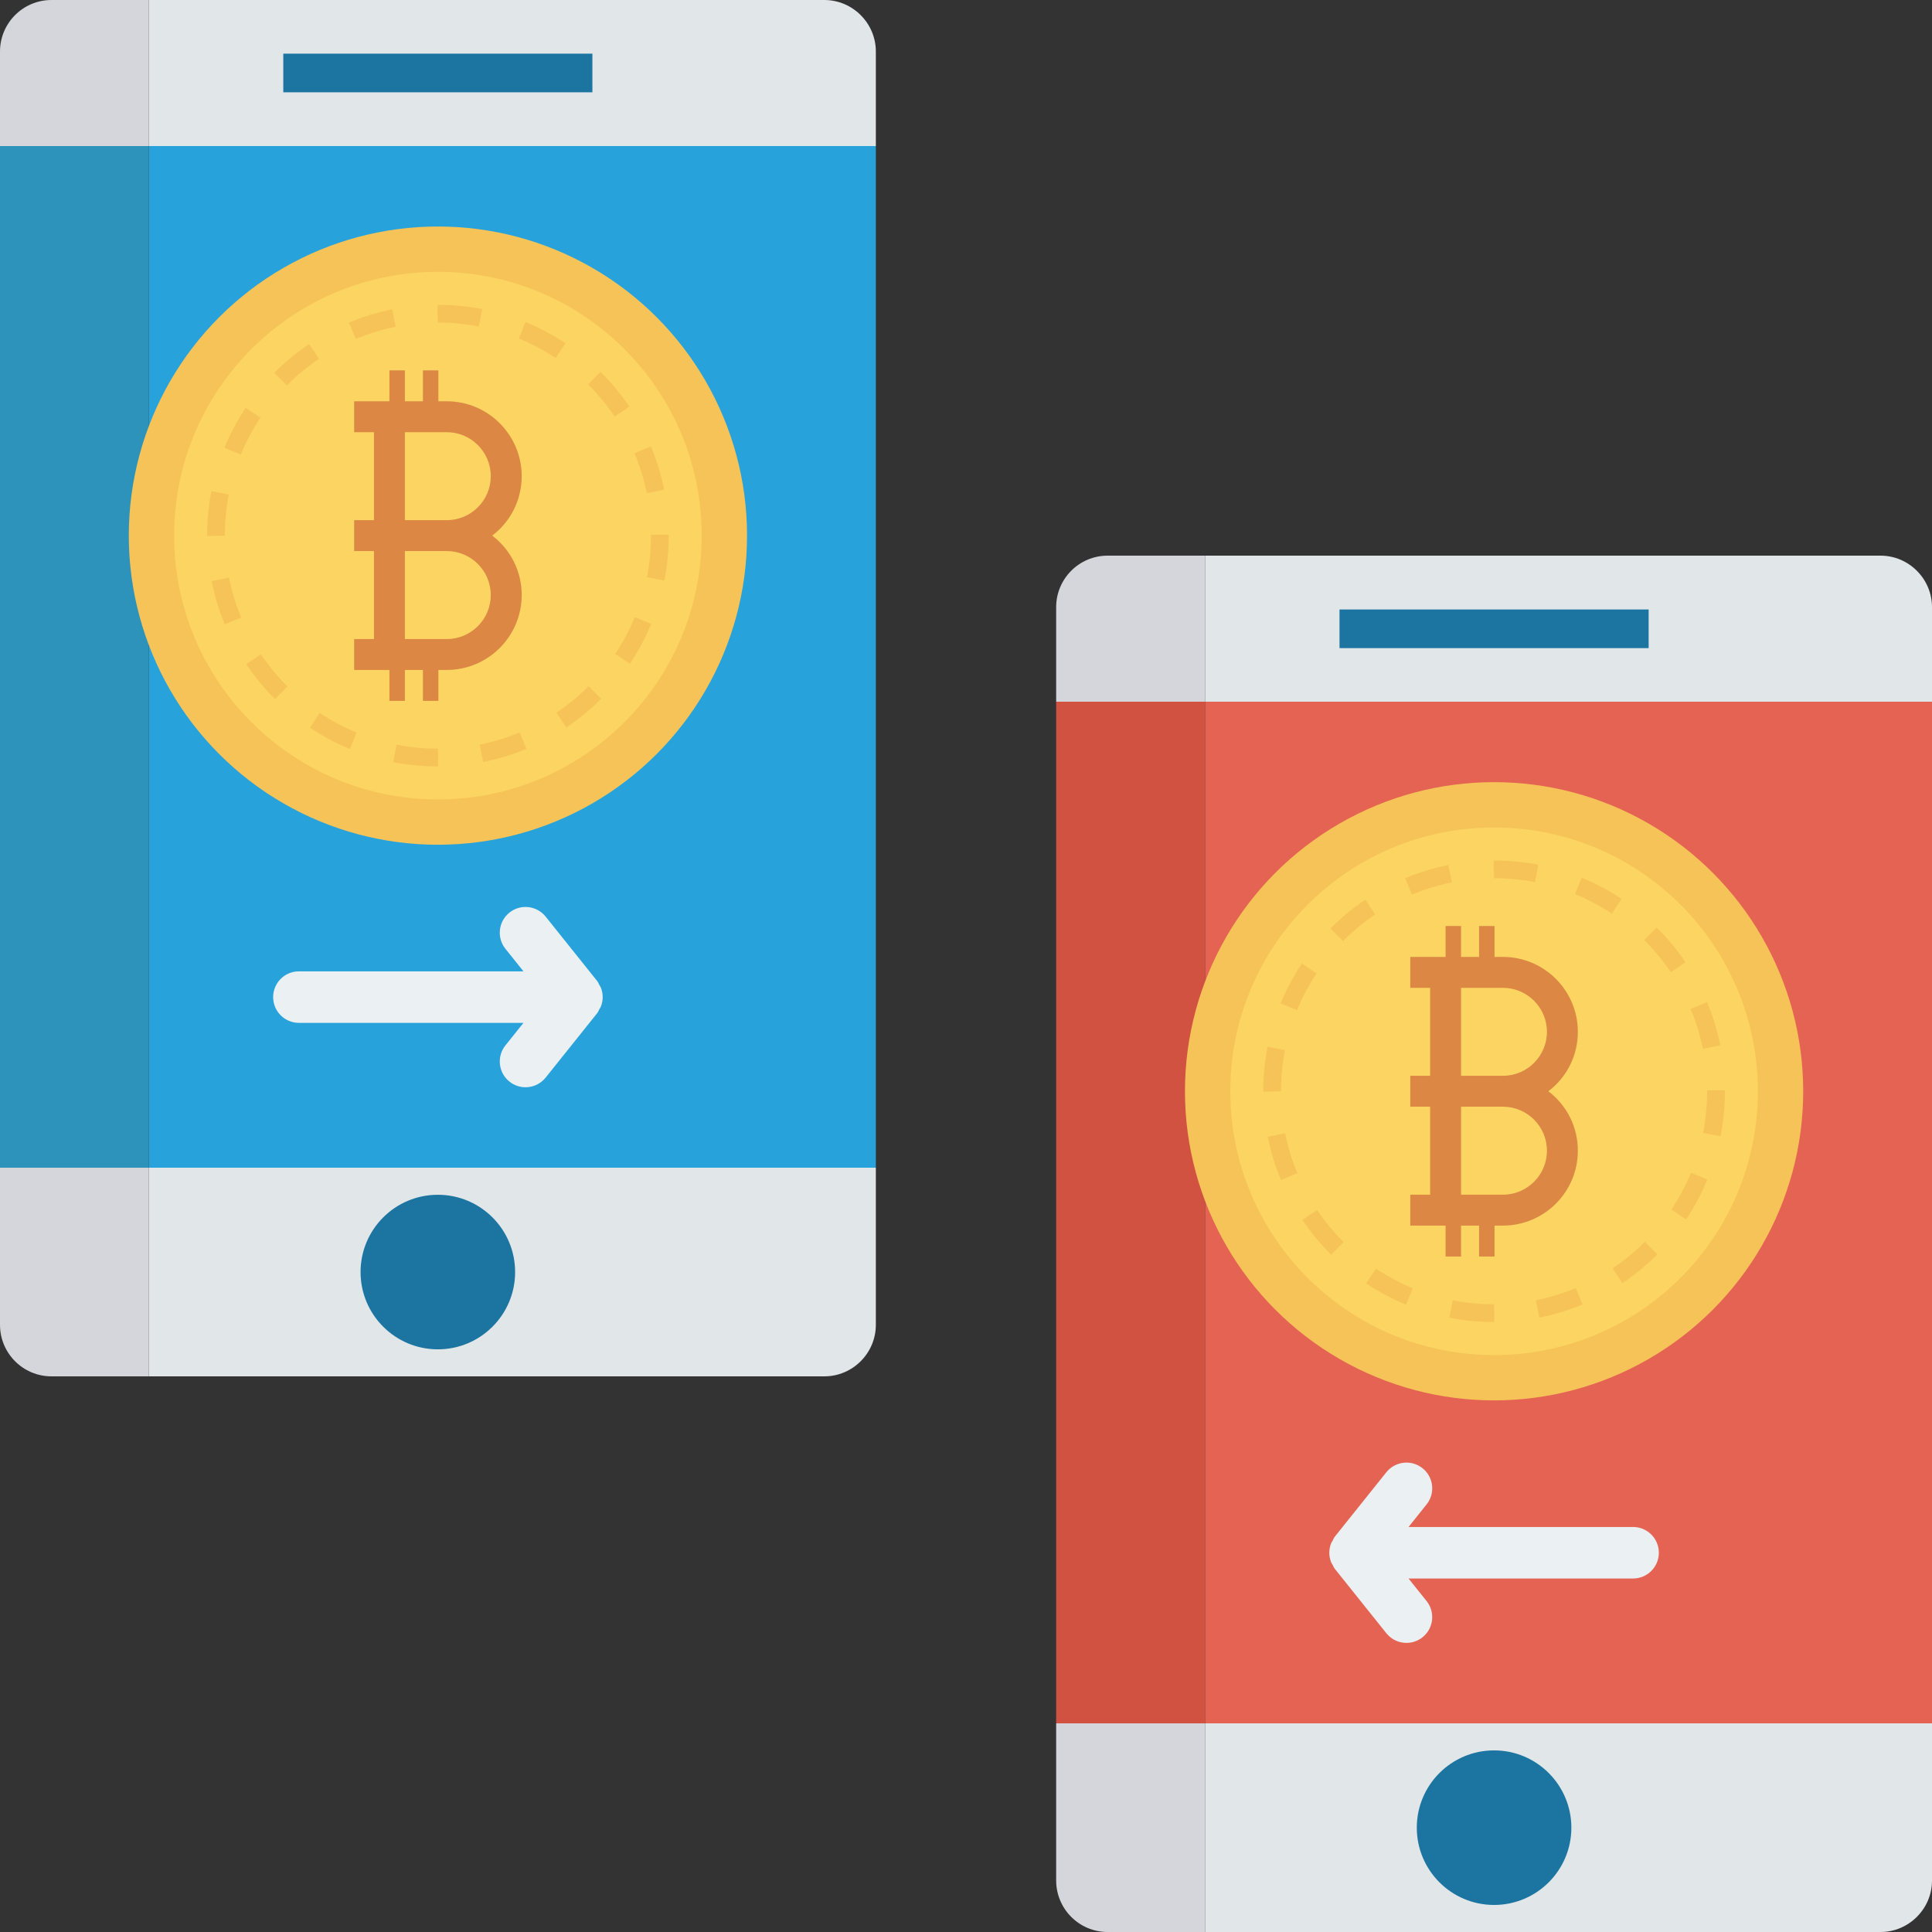<?xml version="1.0" encoding="iso-8859-1"?>
<!-- Generator: Adobe Illustrator 19.0.0, SVG Export Plug-In . SVG Version: 6.00 Build 0)  -->
<svg version="1.1" id="Capa_1" xmlns="http://www.w3.org/2000/svg" xmlns:xlink="http://www.w3.org/1999/xlink" x="0px" y="0px"
	 viewBox="0 0 468.293 468.293" style="enable-background:new 0 0 468.293 468.293;" xml:space="preserve">
<rect x="0" y="0" width="468.293" height="468.293" fill="#333333" stroke="none"/>
<path style="fill:#E1E6E9;" d="M468.293,147.169v22.915H292.09v-35.403h163.715C462.673,134.681,468.293,140.301,468.293,147.169z"
	/>
<path style="fill:#D5D6DB;" d="M292.09,134.681v35.403H256v-22.915c0-6.868,5.557-12.488,12.488-12.488H292.09z"/>
<path style="fill:#E1E6E9;" d="M468.293,417.717v38.088c0,6.868-5.619,12.488-12.488,12.488H292.09v-50.575H468.293z"/>
<path style="fill:#D5D6DB;" d="M292.09,417.717v50.575h-23.602c-6.931,0-12.488-5.619-12.488-12.488v-38.088H292.09z"/>
<g>
	<path style="fill:#E1E6E9;" d="M212.293,12.488v22.915H36.09V0h163.715C206.673,0,212.293,5.62,212.293,12.488z"/>
	<path style="fill:#E1E6E9;" d="M212.293,283.036v38.088c0,6.868-5.619,12.488-12.488,12.488H36.09v-50.576H212.293z"/>
</g>
<g>
	<circle style="fill:#1C75A1;" cx="106.128" cy="308.33" r="18.732"/>
	<circle style="fill:#1C75A1;" cx="362.146" cy="443.005" r="18.732"/>
	<rect x="68.664" y="13.006" style="fill:#1C75A1;" width="74.927" height="9.366"/>
	<rect x="324.683" y="147.731" style="fill:#1C75A1;" width="74.927" height="9.366"/>
</g>
<path style="fill:#D5D6DB;" d="M36.09,0v35.403H0V12.488C0,5.62,5.557,0,12.488,0H36.09z"/>
<rect x="36.09" y="35.403" style="fill:#27A2DB;" width="176.203" height="247.633"/>
<rect y="35.403" style="fill:#2D93BA;" width="36.09" height="247.633"/>
<path style="fill:#D5D6DB;" d="M36.09,283.036v50.576H12.488C5.557,333.612,0,327.992,0,321.124v-38.088H36.09z"/>
<rect x="292.09" y="170.084" style="fill:#E56353;" width="176.203" height="247.633"/>
<rect x="256" y="170.084" style="fill:#D15241;" width="36.09" height="247.633"/>
<circle style="fill:#F6C358;" cx="106.146" cy="129.829" r="74.927"/>
<circle style="fill:#FCD462;" cx="106.146" cy="129.829" r="63.938"/>
<path style="fill:#F6C358;" d="M106.18,185.772c-3.694,0-7.339-0.354-10.883-1.052l0.83-4.222c3.277,0.644,6.648,0.971,10.019,0.971
	l0.051,3.89l-0.001,0.413C106.19,185.772,106.185,185.772,106.18,185.772z M117.111,184.699l-0.841-4.222
	c3.312-0.659,6.568-1.648,9.679-2.941l1.652,3.974C124.229,182.912,120.699,183.984,117.111,184.699z M84.8,181.555
	c-3.377-1.395-6.631-3.132-9.671-5.163l2.389-3.579c2.807,1.873,5.81,3.477,8.925,4.764L84.8,181.555z M137.262,176.328
	l-2.395-3.574c2.799-1.876,5.429-4.039,7.816-6.429l3.045,3.041C143.142,171.954,140.294,174.296,137.262,176.328z M66.649,169.449
	c-2.588-2.579-4.933-5.425-6.971-8.456l3.572-2.402c1.882,2.8,4.048,5.428,6.437,7.811L66.649,169.449z M152.68,160.894
	l-3.576-2.393c1.878-2.807,3.484-5.809,4.773-8.921l3.976,1.647C156.455,154.599,154.715,157.851,152.68,160.894z M54.486,151.336
	c-1.407-3.375-2.483-6.904-3.198-10.488l4.219-0.843c0.661,3.306,1.653,6.561,2.95,9.674L54.486,151.336z M161.028,140.734
	l-4.222-0.834c0.651-3.297,0.981-6.686,0.981-10.073v-0.226h4.303v0.226C162.092,133.493,161.734,137.163,161.028,140.734z
	 M50.201,129.941v-0.113c0-3.63,0.35-7.261,1.04-10.791l4.224,0.826c-0.637,3.259-0.96,6.612-0.96,9.965L50.201,129.941z
	 M156.765,119.541c-0.668-3.304-1.667-6.556-2.972-9.667l3.969-1.664c1.414,3.372,2.497,6.898,3.22,10.48L156.765,119.541z
	 M58.375,110.175l-3.98-1.639c1.39-3.377,3.124-6.633,5.151-9.678l3.583,2.385C61.257,104.054,59.658,107.059,58.375,110.175z
	 M148.983,100.972c-1.886-2.793-4.057-5.415-6.454-7.796l3.032-3.053c2.595,2.576,4.946,5.417,6.988,8.441L148.983,100.972z
	 M69.534,93.406l-3.051-3.034c2.578-2.592,5.421-4.94,8.45-6.981l2.404,3.57C74.54,88.844,71.915,91.013,69.534,93.406z
	 M134.684,86.78c-2.815-1.87-5.822-3.466-8.937-4.745l1.635-3.982c3.376,1.387,6.634,3.116,9.683,5.142L134.684,86.78z
	 M86.243,82.16l-1.66-3.971c3.372-1.409,6.899-2.488,10.482-3.209l0.849,4.219C92.607,79.863,89.353,80.859,86.243,82.16z
	 M116.058,79.135c-3.244-0.63-6.579-0.95-9.912-0.95l-0.119-3.001l0.079-1.303c3.567,0.016,7.259,0.346,10.773,1.03L116.058,79.135z
	"/>
<path style="fill:#DC8744;" d="M119.305,129.827c4.506-3.429,7.146-8.689,7.146-14.407c0-10.01-8.144-18.154-18.154-18.154h-2.041
	v-7.493h-3.746v7.493H98.14v-7.493h-3.746v7.493h-3.746h-4.807v7.493h4.807v21.322h-4.807v7.493h4.807v21.322h-4.807v7.493h4.807
	h3.746v7.493h3.746v-7.493h4.371v7.493h3.746v-7.493h2.041c10.01,0,18.154-8.144,18.154-18.154
	C126.452,138.516,123.812,133.256,119.305,129.827z M108.298,154.895H98.14v-21.322h10.158c5.878,0,10.661,4.783,10.661,10.661
	C118.959,150.112,114.176,154.895,108.298,154.895z M108.298,126.08H98.14v-21.322h10.158c5.878,0,10.661,4.783,10.661,10.661
	C118.959,121.298,114.176,126.08,108.298,126.08z"/>
<path style="fill:#EBF0F3;" d="M145.664,243.928c0.561-1.449,0.561-3.036,0-4.485c-0.102-0.263-0.263-0.479-0.399-0.723
	c-0.171-0.313-0.286-0.647-0.515-0.933l-12.488-15.61c-2.159-2.686-6.079-3.134-8.78-0.976c-2.689,2.152-3.128,6.082-0.976,8.774
	l4.375,5.466h-54.43c-3.451,0-6.244,2.796-6.244,6.244s2.793,6.244,6.244,6.244h54.43l-4.375,5.466
	c-2.152,2.692-1.713,6.622,0.976,8.774c1.152,0.921,2.53,1.369,3.896,1.369c1.835,0,3.646-0.802,4.884-2.345l12.488-15.61
	c0.229-0.286,0.343-0.62,0.514-0.933C145.4,244.408,145.562,244.191,145.664,243.928z"/>
<circle style="fill:#F6C358;" cx="362.146" cy="264.51" r="74.927"/>
<circle style="fill:#FCD462;" cx="362.146" cy="264.51" r="63.938"/>
<path style="fill:#F6C358;" d="M362.18,320.453c-3.694,0-7.339-0.354-10.883-1.052l0.83-4.222c3.277,0.644,6.648,0.971,10.019,0.971
	l0.051,3.89l-0.001,0.413C362.19,320.453,362.185,320.453,362.18,320.453z M373.111,319.38l-0.841-4.222
	c3.312-0.659,6.568-1.648,9.679-2.941l1.652,3.974C380.229,317.593,376.699,318.665,373.111,319.38z M340.8,316.236
	c-3.377-1.395-6.631-3.132-9.671-5.163l2.389-3.579c2.807,1.873,5.81,3.477,8.925,4.764L340.8,316.236z M393.262,311.009
	l-2.395-3.574c2.799-1.876,5.429-4.039,7.816-6.429l3.045,3.041C399.142,306.635,396.294,308.977,393.262,311.009z M322.649,304.13
	c-2.588-2.579-4.933-5.425-6.971-8.456l3.572-2.402c1.882,2.8,4.048,5.428,6.437,7.811L322.649,304.13z M408.68,295.575
	l-3.576-2.393c1.878-2.807,3.484-5.809,4.773-8.921l3.976,1.647C412.455,289.28,410.715,292.532,408.68,295.575z M310.486,286.017
	c-1.407-3.375-2.483-6.904-3.198-10.488l4.219-0.843c0.661,3.306,1.653,6.561,2.95,9.674L310.486,286.017z M417.028,275.415
	l-4.221-0.834c0.651-3.297,0.981-6.686,0.981-10.073v-0.226h4.303v0.226C418.092,268.174,417.734,271.844,417.028,275.415z
	 M306.201,264.622v-0.113c0-3.63,0.35-7.261,1.04-10.791l4.224,0.826c-0.637,3.259-0.96,6.612-0.96,9.965L306.201,264.622z
	 M412.765,254.222c-0.668-3.304-1.667-6.556-2.972-9.667l3.969-1.664c1.414,3.372,2.497,6.898,3.22,10.48L412.765,254.222z
	 M314.375,244.856l-3.98-1.639c1.39-3.377,3.124-6.633,5.151-9.678l3.583,2.385C317.257,238.735,315.658,241.74,314.375,244.856z
	 M404.983,235.653c-1.886-2.793-4.057-5.415-6.454-7.796l3.032-3.053c2.595,2.576,4.946,5.417,6.988,8.441L404.983,235.653z
	 M325.534,228.087l-3.051-3.034c2.578-2.592,5.421-4.94,8.45-6.981l2.404,3.57C330.54,223.525,327.915,225.694,325.534,228.087z
	 M390.684,221.461c-2.815-1.87-5.822-3.466-8.937-4.745l1.635-3.982c3.376,1.387,6.634,3.116,9.683,5.142L390.684,221.461z
	 M342.243,216.841l-1.66-3.971c3.372-1.409,6.899-2.488,10.482-3.209l0.849,4.219C348.607,214.544,345.353,215.54,342.243,216.841z
	 M372.058,213.816c-3.244-0.63-6.579-0.95-9.912-0.95l-0.119-3.001l0.079-1.303c3.567,0.016,7.259,0.346,10.773,1.03
	L372.058,213.816z"/>
<path style="fill:#DC8744;" d="M375.305,264.508c4.506-3.429,7.146-8.689,7.146-14.407c0-10.01-8.144-18.154-18.154-18.154h-2.041
	v-7.493h-3.746v7.493h-4.371v-7.493h-3.746v7.493h-3.746h-4.807v7.493h4.807v21.322h-4.807v7.493h4.807v21.322h-4.807v7.493h4.807
	h3.746v7.493h3.746v-7.493h4.371v7.493h3.746v-7.493h2.041c10.01,0,18.154-8.144,18.154-18.154
	C382.452,273.197,379.812,267.937,375.305,264.508z M364.298,289.576H354.14v-21.322h10.158c5.878,0,10.661,4.783,10.661,10.661
	S370.176,289.576,364.298,289.576z M364.298,260.761H354.14V239.44h10.158c5.878,0,10.661,4.783,10.661,10.661
	S370.176,260.761,364.298,260.761z"/>
<path style="fill:#EBF0F3;" d="M322.628,378.609c-0.561-1.449-0.561-3.036,0-4.485c0.102-0.263,0.263-0.479,0.399-0.723
	c0.172-0.313,0.286-0.647,0.515-0.933l12.488-15.61c2.159-2.686,6.079-3.134,8.78-0.976c2.689,2.152,3.128,6.082,0.976,8.774
	l-4.375,5.466h54.43c3.451,0,6.244,2.796,6.244,6.244s-2.793,6.244-6.244,6.244h-54.43l4.375,5.466
	c2.152,2.692,1.713,6.622-0.976,8.774c-1.152,0.921-2.53,1.369-3.896,1.369c-1.835,0-3.646-0.802-4.884-2.345l-12.488-15.61
	c-0.229-0.286-0.343-0.62-0.514-0.933C322.892,379.089,322.73,378.872,322.628,378.609z"/>
<g>
</g>
<g>
</g>
<g>
</g>
<g>
</g>
<g>
</g>
<g>
</g>
<g>
</g>
<g>
</g>
<g>
</g>
<g>
</g>
<g>
</g>
<g>
</g>
<g>
</g>
<g>
</g>
<g>
</g>
</svg>
